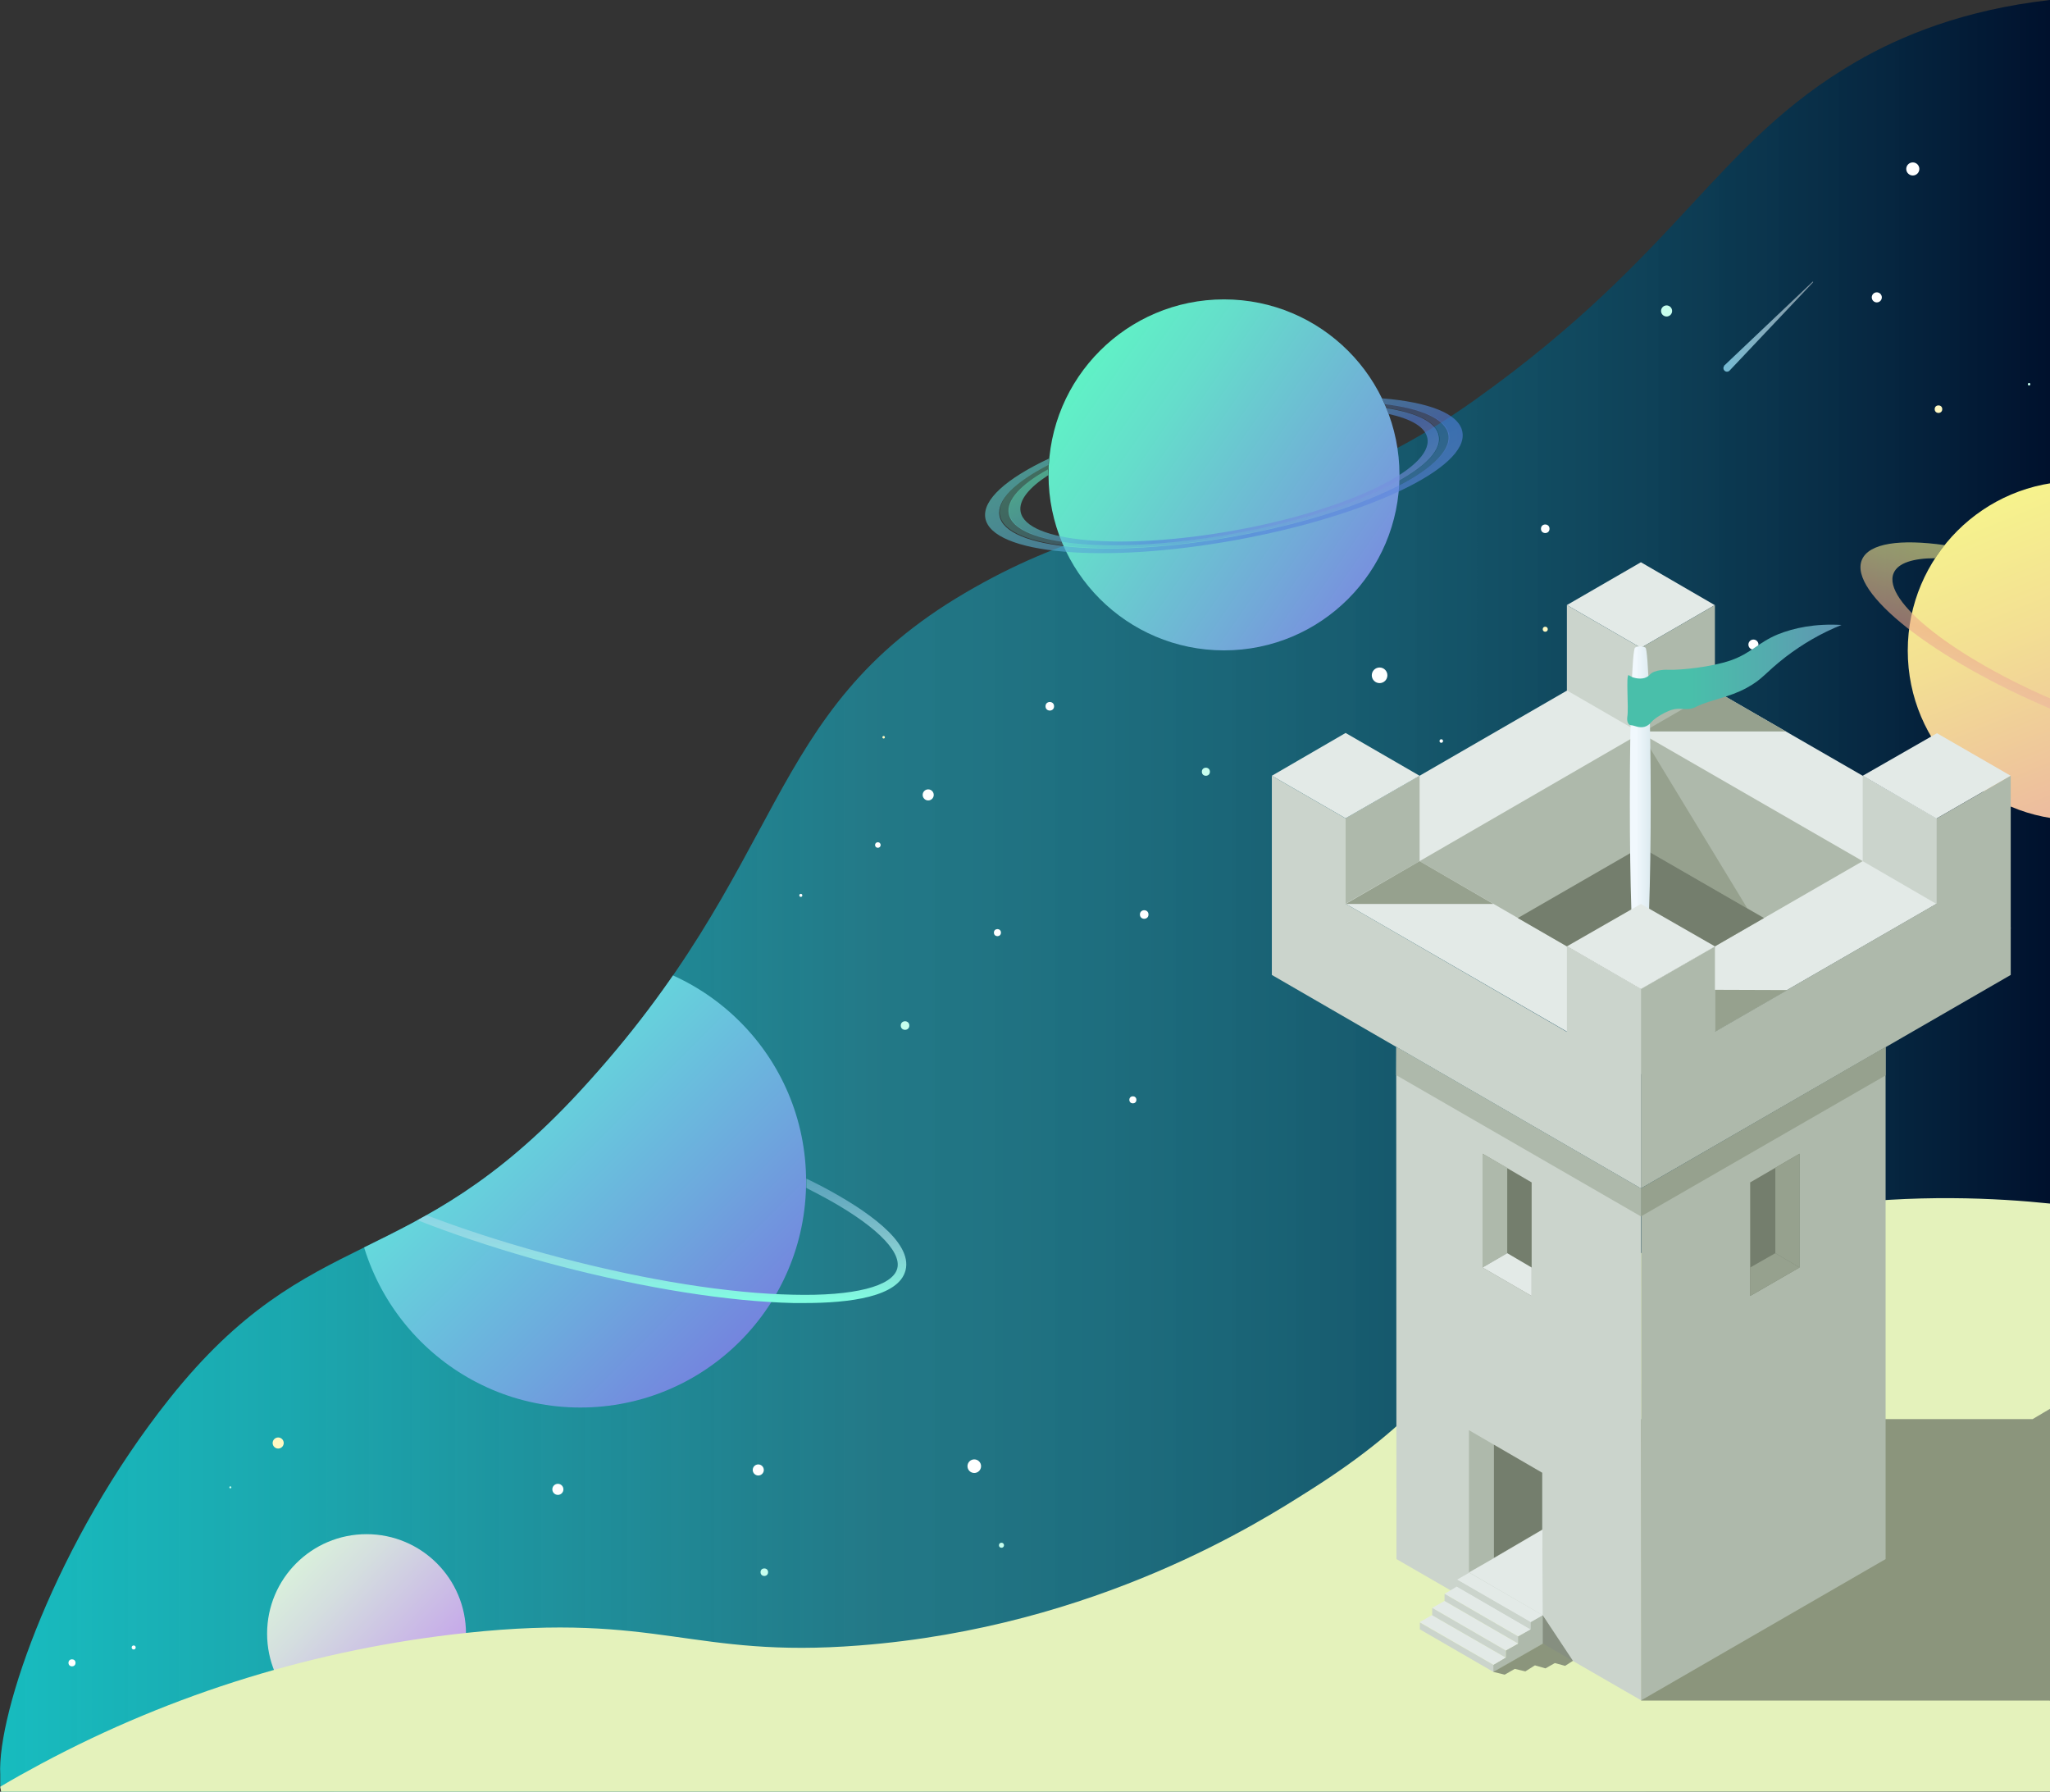 <?xml version="1.0" encoding="utf-8"?>
<!-- Generator: Adobe Illustrator 23.0.6, SVG Export Plug-In . SVG Version: 6.00 Build 0)  -->
<svg version="1.1" id="Calque_1" xmlns="http://www.w3.org/2000/svg" xmlns:xlink="http://www.w3.org/1999/xlink" x="0px" y="0px"
	 viewBox="0 0 814.3 711.6" style="enable-background:new 0 0 814.3 711.6;" xml:space="preserve">
<rect x="0" y="0" width="814.3" height="711.6" fill="#333333" stroke="none"/>
<style type="text/css">
	.st0{clip-path:url(#SVGID_2_);}
	.st1{fill:url(#SVGID_3_);}
	.st2{opacity:0.8;fill:url(#SVGID_4_);enable-background:new    ;}
	.st3{fill:none;}
	.st4{fill:#C7FFEE;}
	.st5{fill:#FFF9C2;}
	.st6{fill:#FFFFFF;}
	.st7{clip-path:url(#SVGID_6_);}
	.st8{fill:url(#SVGID_7_);}
	.st9{fill:url(#SVGID_8_);}
	.st10{fill:url(#SVGID_9_);}
	.st11{opacity:0.6;fill:url(#SVGID_10_);enable-background:new    ;}
	.st12{fill:url(#SVGID_11_);}
	.st13{fill:#E4F2BB;}
	.st14{opacity:0.8;fill:#747E6D;enable-background:new    ;}
	.st15{fill:#E3EAE7;}
	.st16{fill:#96A18E;}
	.st17{fill:#AEB9AB;}
	.st18{fill:#747E6D;}
	.st19{fill:#CBD4CC;}
	.st20{fill:url(#SVGID_12_);}
	.st21{fill:url(#SVGID_13_);}
	.st22{fill:url(#SVGID_14_);}
	.st23{fill:url(#SVGID_15_);}
	.st24{opacity:0.6;fill:url(#SVGID_16_);enable-background:new    ;}
	.st25{opacity:0.3;fill:url(#SVGID_17_);enable-background:new    ;}
	.st26{opacity:0.6;fill:url(#SVGID_18_);enable-background:new    ;}
</style>
<title>random barely visible rift4Fichier 2</title>
<g>
	<defs>
		<rect id="SVGID_1_" width="814.3" height="711.6"/>
	</defs>
	<clipPath id="SVGID_2_">
		<use xlink:href="#SVGID_1_"  style="overflow:visible;"/>
	</clipPath>
	<g class="st0">
		<g id="Calque_1-2">
			
				<linearGradient id="SVGID_3_" gradientUnits="userSpaceOnUse" x1="1591.48" y1="636.45" x2="2405.732" y2="636.45" gradientTransform="matrix(-1 0 0 1 2405.78 -116)">
				<stop  offset="6.766293e-07" style="stop-color:#00112D"/>
				<stop  offset="0.57" style="stop-color:#19A3BA;stop-opacity:0.62"/>
				<stop  offset="0.86" style="stop-color:#18B6BE;stop-opacity:0.89"/>
				<stop  offset="1" style="stop-color:#17BCBF"/>
			</linearGradient>
			<path class="st1" d="M0.1,707.3c0-0.8,0-1.7,0-2.5c-1.3-24.4,22.1-92.6,67.2-149.3c56.4-70.9,95.2-48.5,163-122
				c83.5-90.4,71.9-150.4,153-198c80.1-47,120.8-18.3,203-77c81.4-58.1,94.9-101.4,151-134C755.1,14.2,780,3.9,814.3,0v1040.9
				c-22.9-10-46.5-18.2-70.7-24.4c-97.8-25.7-125.5,15.6-217.1,0.2c-92.8-15.7-103.3-76-213.5-130.9
				c-89.5-44.6-117.8-9.9-195.8-56.2C49.8,789.6,1.4,728,0.1,708.8c0-0.2,0-0.3,0-0.4s0-0.3,0-0.5s0-0.1,0-0.1S0.1,707.5,0.1,707.3z
				"/>
			
				<linearGradient id="SVGID_4_" gradientUnits="userSpaceOnUse" x1="684.433" y1="245.723" x2="721.323" y2="245.723" gradientTransform="matrix(1 0 0 1 0 -116)">
				<stop  offset="0" style="stop-color:#8FDBF5"/>
				<stop  offset="2.000000e-02" style="stop-color:#91DCF5;stop-opacity:0.99"/>
				<stop  offset="0.69" style="stop-color:#E0F5FC;stop-opacity:0.71"/>
				<stop  offset="1" style="stop-color:#FFFFFF;stop-opacity:0.6"/>
			</linearGradient>
			<path class="st2" d="M685,145.1l35-33.2c0-0.1,0.1-0.1,0.2,0l0,0c0,0.1,0,0.1,0,0.2l-33.1,35c-0.5,0.6-1.4,0.7-2,0.2
				s-0.7-1.4-0.2-2C684.8,145.2,684.8,145.2,685,145.1C685,145.2,685,145.1,685,145.1z"/>
			<rect x="357.7" y="405.6" class="st3" width="3.5" height="3.5"/>
			<circle class="st4" cx="359.5" cy="407.3" r="1.7"/>
			<rect x="477.3" y="304.9" class="st3" width="3.3" height="3.3"/>
			<circle class="st4" cx="479" cy="306.5" r="1.6"/>
			<rect x="91" y="590.3" class="st3" width="0.8" height="0.8"/>
			<circle class="st4" cx="91.5" cy="590.7" r="0.4"/>
			<rect x="302.1" y="622.9" class="st3" width="2.9" height="2.9"/>
			<circle class="st4" cx="303.6" cy="624.4" r="1.5"/>
			<rect x="396.7" y="612.7" class="st3" width="2" height="2"/>
			<circle class="st4" cx="397.8" cy="613.7" r="1"/>
			<rect x="546.7" y="356.6" class="st3" width="4" height="4"/>
			<circle class="st4" cx="548.7" cy="358.6" r="2"/>
			<rect x="805.5" y="152.1" class="st3" width="1" height="1"/>
			<circle class="st4" cx="806" cy="152.6" r="0.5"/>
			<rect x="659.7" y="121.3" class="st3" width="4.4" height="4.4"/>
			<circle class="st4" cx="662" cy="123.5" r="2.2"/>
			<rect x="795" y="366.7" class="st3" width="3.7" height="3.7"/>
			<circle class="st5" cx="796.8" cy="368.6" r="1.9"/>
			<rect x="720.5" y="311.5" class="st3" width="0.9" height="0.9"/>
			<circle class="st5" cx="721" cy="311.9" r="0.5"/>
			<rect x="108.3" y="570.9" class="st3" width="4.4" height="4.4"/>
			<circle class="st5" cx="110.5" cy="573.1" r="2.2"/>
			<rect x="768.5" y="161" class="st3" width="3" height="3"/>
			<circle class="st5" cx="770" cy="162.5" r="1.5"/>
			<rect x="612.8" y="248.9" class="st3" width="2" height="2"/>
			<circle class="st5" cx="613.8" cy="249.9" r="1"/>
			<rect x="350.6" y="292.3" class="st3" width="1" height="1"/>
			<circle class="st5" cx="351" cy="292.8" r="0.5"/>
			<rect x="366.5" y="313.5" class="st3" width="4.4" height="4.4"/>
			<circle class="st6" cx="368.7" cy="315.7" r="2.2"/>
			<rect x="571.7" y="293.6" class="st3" width="1.4" height="1.4"/>
			<circle class="st6" cx="572.5" cy="294.3" r="0.7"/>
			<rect x="743.5" y="116.1" class="st3" width="4" height="4"/>
			<circle class="st6" cx="745.5" cy="118.1" r="2"/>
			<rect x="544.8" y="265.2" class="st3" width="6.1" height="6.1"/>
			<circle class="st6" cx="548" cy="268.2" r="3.1"/>
			<rect x="415.2" y="278.8" class="st3" width="3.5" height="3.5"/>
			<circle class="st6" cx="417" cy="280.5" r="1.7"/>
			<rect x="384.5" y="579.6" class="st3" width="5.4" height="5.4"/>
			<circle class="st6" cx="387" cy="582.3" r="2.7"/>
			<rect x="299.1" y="581.6" class="st3" width="4.4" height="4.3"/>
			<circle class="st6" cx="301.2" cy="583.8" r="2.2"/>
			<rect x="771.6" y="387.8" class="st3" width="3" height="3"/>
			<circle class="st6" cx="773.1" cy="389.3" r="1.5"/>
			<rect x="695.1" y="403.1" class="st3" width="3.3" height="3.3"/>
			<circle class="st6" cx="696.8" cy="404.7" r="1.7"/>
			<rect x="583" y="481" class="st3" width="3.5" height="3.5"/>
			<circle class="st6" cx="584.7" cy="482.7" r="1.7"/>
			<rect x="448.5" y="435.3" class="st3" width="2.9" height="2.9"/>
			<circle class="st6" cx="450" cy="436.8" r="1.4"/>
			<rect x="347.6" y="334.5" class="st3" width="2.2" height="2.2"/>
			<circle class="st6" cx="348.7" cy="335.6" r="1.1"/>
			<rect x="612" y="208.3" class="st3" width="3.4" height="3.4"/>
			<circle class="st6" cx="613.8" cy="210" r="1.7"/>
			<rect x="680" y="300.7" class="st3" width="2.5" height="2.5"/>
			<circle class="st6" cx="681.2" cy="301.9" r="1.3"/>
			<rect x="694.5" y="254" class="st3" width="4" height="4"/>
			<circle class="st6" cx="696.5" cy="256" r="2"/>
			<rect x="219.5" y="589.3" class="st3" width="4.4" height="4.4"/>
			<circle class="st6" cx="221.6" cy="591.5" r="2.2"/>
			<rect x="317.5" y="354.9" class="st3" width="1.3" height="1.3"/>
			<circle class="st6" cx="318.1" cy="355.6" r="0.6"/>
			<g>
				<g>
					<g>
						<g>
							<g>
								<g>
									<defs>
										<path id="SVGID_5_" d="M0.1,707.3c0-0.8,0-1.7,0-2.5c-1.3-24.4,22.1-92.6,67.2-149.3c56.4-70.9,95.2-48.5,163-122
											c83.5-90.4,71.9-150.4,153-198c80.1-47,120.8-18.3,203-77c81.4-58.1,94.9-101.4,151-134C755.1,14.2,780,3.9,814.3,0
											v1040.9c-22.9-10-46.5-18.2-70.7-24.4c-97.8-25.7-125.5,15.6-217.1,0.2c-92.8-15.7-103.3-76-213.5-130.9
											c-89.5-44.6-117.8-9.9-195.8-56.2C49.8,789.6,1.4,728,0.1,708.8c0-0.2,0-0.3,0-0.4s0-0.3,0-0.5s0-0.1,0-0.1
											S0.1,707.5,0.1,707.3z"/>
									</defs>
									<clipPath id="SVGID_6_">
										<use xlink:href="#SVGID_5_"  style="overflow:visible;"/>
									</clipPath>
									<g class="st7">
										
											<linearGradient id="SVGID_7_" gradientUnits="userSpaceOnUse" x1="293.939" y1="1406.369" x2="167.036" y2="1533.341" gradientTransform="matrix(1 0 0 -1 0 1939.08)">
											<stop  offset="0" style="stop-color:#7485DE"/>
											<stop  offset="0.3" style="stop-color:#6DA9DD"/>
											<stop  offset="0.77" style="stop-color:#64DDDC"/>
											<stop  offset="1" style="stop-color:#60F1DC"/>
										</linearGradient>
										<path class="st8" d="M230.5,559c49.6,0,89.7-40.2,89.7-89.8s-40.2-89.7-89.8-89.7c-49.5,0-89.7,40.2-89.7,89.7
											C140.8,518.8,181,559,230.5,559L230.5,559z"/>
										
											<linearGradient id="SVGID_8_" gradientUnits="userSpaceOnUse" x1="230.596" y1="1421.58" x2="230.596" y2="1514.674" gradientTransform="matrix(1 0 0 -1 0 1939.08)">
											<stop  offset="0" style="stop-color:#80FFE1"/>
											<stop  offset="0.27" style="stop-color:#A5E1E7;stop-opacity:0.73"/>
											<stop  offset="1" style="stop-color:#85A5FF;stop-opacity:0"/>
										</linearGradient>
										<path class="st9" d="M327.1,471.5c-2.2-1.1-4.4-2.3-6.8-3.4v3.7c1.8,0.9,3.5,1.8,5.2,2.7c21.2,11.2,32.8,22.2,30.9,29.3
											c-1.9,7.1-17.3,11-41.3,10.4c-25.5-0.5-58.1-5.7-92.1-14.6C147.7,480,101,452,104.6,438.1c1.7-6.7,15.3-10.5,37.3-10.5
											c2.9,0,5.9,0,9.1,0.2c0.6-1,0.7-2.3,1.4-3.1c-27.9-1.4-48.2,2.1-50.9,12.6c-5.2,19.9,57.3,49,120.8,65.5
											c34.2,8.9,67.1,14.1,92.9,14.7c1.4,0,2.9,0,4.4,0c17.7,0,37.4-2.4,40.1-13C362.6,493.1,343.6,480.3,327.1,471.5z"/>
										
											<linearGradient id="SVGID_9_" gradientUnits="userSpaceOnUse" x1="-1011.968" y1="946.835" x2="-1107.128" y2="851.675" gradientTransform="matrix(0.92 0.39 -0.39 0.92 2150.33 -156.341)">
											<stop  offset="0" style="stop-color:#ECB7A0"/>
											<stop  offset="0.61" style="stop-color:#F3DF93"/>
											<stop  offset="1" style="stop-color:#F6F38D"/>
										</linearGradient>
										<circle class="st10" cx="825.1" cy="258.4" r="67.3"/>
										
											<linearGradient id="SVGID_10_" gradientUnits="userSpaceOnUse" x1="235.815" y1="-347.412" x2="222.917" y2="-395.576" gradientTransform="matrix(0.837 0.547 -0.547 0.837 429.37 445.176)">
											<stop  offset="0" style="stop-color:#ECB7A0"/>
											<stop  offset="0.32" style="stop-color:#ECA88A"/>
											<stop  offset="0.34" style="stop-color:#ECAB8A"/>
											<stop  offset="0.78" style="stop-color:#F3DF8C"/>
											<stop  offset="1" style="stop-color:#F6F38D"/>
										</linearGradient>
										<path class="st11" d="M910.6,294.6c2.8-6.5-4.6-16.7-18.8-27.6c-0.1,0.8-0.2,1.6-0.3,2.4c-0.1,0.6-0.2,1.1-0.3,1.7
											c-0.2,0.8-0.3,1.5-0.5,2.3c6.2,6.3,9,11.9,7.3,16c-4.7,11-41.1,6.1-81.3-11s-69.2-39.8-64.5-50.8c1.7-4,7.7-5.9,16.5-5.9
											c0.4-0.7,0.9-1.3,1.3-1.9c0.3-0.5,0.7-0.9,1-1.4c0.5-0.6,1-1.3,1.5-1.9c-17.7-2.5-30.1-0.8-32.9,5.8
											c-5.5,12.9,28.4,39.5,75.6,59.5S905.2,307.5,910.6,294.6z"/>
										
											<linearGradient id="SVGID_11_" gradientUnits="userSpaceOnUse" x1="174.347" y1="791.89" x2="114.867" y2="735.84" gradientTransform="matrix(1 0 0 1 0 -116)">
											<stop  offset="0" style="stop-color:#C29BEC"/>
											<stop  offset="0.15" style="stop-color:#C6AAE9"/>
											<stop  offset="0.72" style="stop-color:#D4DEDF"/>
											<stop  offset="1" style="stop-color:#DAF2DB"/>
										</linearGradient>
										<circle class="st12" cx="145.6" cy="648.8" r="39.5"/>
									</g>
								</g>
							</g>
						</g>
					</g>
				</g>
			</g>
			<path class="st13" d="M814.3,1040.9V478c-41.2-4.3-131.7-7.2-208,43.5c-37.2,24.7-38.3,40.4-87,71c-17.6,11.1-83.3,53.7-178,61
				c-66.7,5.2-79.3-13.2-156-5c-59.2,6.3-116.5,23.9-169,52c-5.6,3-11,6-16.2,9.1c2.6,20,50.6,80.5,117,119.9
				c78,46.3,106.3,11.6,195.8,56.2c110.2,54.9,120.8,115.2,213.5,130.9c91.6,15.5,119.4-25.8,217.1-0.2
				C767.8,1022.7,791.5,1030.9,814.3,1040.9z"/>
			<g>
				<path class="st14" d="M815,559.1v51.5l0,0v65.3l-0.9-0.5H651.9l-0.1-111.8l0,0h155.6L815,559.1z"/>
				<polygon class="st15" points="651.8,257.3 505.2,342 651.8,426.7 798.7,342 				"/>
				<polygon class="st16" points="651.9,290.5 709.4,290.5 681.2,274.2 				"/>
				<polygon class="st17" points="651.8,392.8 651.8,345.8 651.5,291.3 651.8,291.2 739.9,342 				"/>
				<polygon class="st16" points="651.8,291.2 694.1,360.8 651.8,336.4 				"/>
				<polygon class="st17" points="651.7,392.8 563.9,342 651.5,291.3 				"/>
				<polygon class="st17" points="651.8,345.8 651.8,392.8 651.8,392.8 651.7,392.8 651.5,291.3 651.5,291.3 				"/>
				<polygon class="st17" points="651.8,345.8 651.8,392.8 651.8,392.8 651.7,392.8 651.5,291.3 651.5,291.3 				"/>
				<polygon class="st18" points="602.9,364.6 651.8,336.4 700.7,364.6 651.8,392.8 				"/>
				<polygon class="st15" points="563.9,308.1 534.5,325 505.2,308.1 534.5,291.1 				"/>
				<polygon class="st17" points="563.9,308.1 563.9,342 534.5,358.9 534.5,325 				"/>
				<polygon class="st15" points="681.2,240.3 651.8,257.3 622.4,240.3 622.4,240.3 651.8,223.3 681.1,240.3 				"/>
				<polygon class="st17" points="681.2,274.2 681.1,274.2 681.2,274.2 651.8,291.2 651.8,257.3 681.2,240.3 681.1,240.3 
					681.2,240.3 				"/>
				<polygon class="st19" points="651.8,257.3 651.8,291.2 622.4,274.2 622.4,274.2 622.4,240.3 				"/>
				
					<linearGradient id="SVGID_12_" gradientUnits="userSpaceOnUse" x1="308.536" y1="434.251" x2="316.692" y2="434.251" gradientTransform="matrix(1 0 0 1 338.9 -116)">
					<stop  offset="0.3" style="stop-color:#F1F8FD"/>
					<stop  offset="0.97" style="stop-color:#DDEBF0"/>
					<stop  offset="1" style="stop-color:#DCEAEF"/>
				</linearGradient>
				<path class="st20" d="M647.4,318.3c0,32.9,0.9,60.5,2.1,61.1c1.3,0.7,2.8,0.7,4.1,0c1.1-0.7,2.1-28.1,2.1-61.1s-1-60.5-2.1-61.1
					c-1.3-0.7-2.8-0.7-4.1,0C648.3,257.8,647.4,285.3,647.4,318.3z"/>
				
					<linearGradient id="SVGID_13_" gradientUnits="userSpaceOnUse" x1="307.284" y1="384.645" x2="392.47" y2="384.645" gradientTransform="matrix(1 0 0 1 338.9 -116)">
					<stop  offset="0.3" style="stop-color:#49BFAA"/>
					<stop  offset="0.66" style="stop-color:#54ABAE"/>
					<stop  offset="1" style="stop-color:#6194B2"/>
				</linearGradient>
				<path class="st21" d="M706.3,251.9c-8,3.3-10.6,7.5-18.9,10.4c-7.6,2.6-19.7,3.9-24.7,3.7c0,0-5.6-0.3-7.5,2.1
					c-0.1,0.1-0.2,0.3-0.4,0.4l-0.2,0.1c-1.7,1.3-4.5,1-6.3,0.3l-0.7-0.4c-0.5-0.2-0.7-0.4-0.7-0.4c-1.1,0.1,0.1,13.1-0.5,16.6
					c-0.1,0.8-0.1,1.7,0.3,2.5c0.2,0.3,0.4,0.6,0.7,0.7c0.4,0.1,0.7,0.2,1.1,0.2c1.3,0.4,2.4,0.7,3,0.7c1.3,0.1,2.4-0.2,3.4-1
					c0.4-0.3,0.7-0.6,1-1c1.8-2,5.6-3.9,6.4-4.2c4.2-2,6.1-0.6,9.1-1.1c1-0.2,1.9-0.5,2.7-1c5.8-2.7,12.7-3.5,19.7-7.3
					c6.6-3.6,7-5.7,15.5-12.3c6.8-5.2,14.2-9.5,22.2-12.7C720.8,247.6,712.6,249.4,706.3,251.9z"/>
				<polygon class="st15" points="798.7,308.1 769.2,325.1 739.9,308.1 769.4,291.2 				"/>
				<polygon class="st19" points="769.2,325.1 769.2,359 739.9,342 739.9,308.1 				"/>
				<polygon class="st17" points="769.2,325.1 769.2,358.9 681.2,409.7 681.2,375.8 681.1,375.8 681.2,375.9 651.8,392.8 
					651.8,426.7 651.8,472 798.7,387.2 798.7,342 798.7,308.1 				"/>
				<polygon class="st19" points="622.4,375.8 622.4,409.7 622.4,409.8 534.5,358.9 534.5,358.9 534.5,325 534.5,325 505.2,308.1 
					505.2,342 505.2,387.2 651.8,472 651.8,428.1 651.8,426.7 651.8,392.8 				"/>
				<polygon class="st17" points="749,619.2 749,415.9 651.9,472.1 651.9,675.3 				"/>
				<polygon class="st19" points="554.7,619.2 554.6,415.9 651.8,472.1 651.9,675.3 				"/>
				<polygon class="st18" points="695.2,469.6 695.2,514.7 714.8,503.4 714.8,458.2 				"/>
				<polygon class="st18" points="608.4,469.6 608.4,514.7 588.9,503.4 588.9,458.2 				"/>
				<polygon class="st16" points="705.2,497.7 714.8,503.4 714.8,458.2 705.2,463.8 				"/>
				<polygon class="st16" points="695.2,503.4 705.2,497.7 714.8,503.4 695.2,514.7 				"/>
				<polygon class="st17" points="598.7,497.7 588.9,503.4 588.9,458.2 598.7,463.8 				"/>
				<polygon class="st15" points="608.4,503.4 598.7,497.7 588.9,503.4 608.4,514.7 				"/>
				<path class="st18" d="M612.6,607.5l-19.3,11.3v-45.1l19.3,11.2C612.6,592.4,612.6,599.9,612.6,607.5z"/>
				<path class="st17" d="M593.3,618.8l-3,1.8l-6.8,3.9V568l9.8,5.7V618.8L593.3,618.8z"/>
				<polygon class="st17" points="612.8,641.5 612.8,652.8 593.2,664 593.2,661.2 598.1,658.3 598.2,658.4 598.2,655.6 598.2,655.5 
					602.4,653.1 602.5,653.1 603,652.8 603,652.7 603,652.7 603,649.9 608,647.1 608,644.2 				"/>
				<polygon class="st17" points="612.8,641.5 612.8,652.8 593.2,664 593.2,661.2 598.1,658.3 598.2,658.4 598.2,655.6 598.2,655.5 
					602.4,653.1 602.5,653.1 603,652.8 603,652.7 603,652.7 603,649.9 608,647.1 608,644.2 				"/>
				<path class="st15" d="M612.8,641.5l-4.9,2.8l-29.2-16.9l0,0l4.9-2.8l0,0l0,0L612.8,641.5z"/>
				<polygon class="st15" points="608,647.1 603,649.9 573.8,633 578.7,630.1 				"/>
				<polygon class="st15" points="603,652.7 603,652.7 602.5,653.1 602.4,653.1 598.1,655.5 568.9,638.6 568.9,641.5 598.1,658.3 
					593.2,661.2 564,644.3 564,644.2 568.9,641.4 568.9,638.6 573.8,635.8 				"/>
				<polygon class="st19" points="608,644.2 608,647.1 578.7,630.1 578.7,630.1 578.7,627.3 				"/>
				<polygon class="st19" points="603,649.9 603,649.9 603,649.9 603,652.7 573.8,635.8 573.8,635.8 573.8,633 573.8,633 				"/>
				<polygon class="st19" points="598.1,655.5 598.1,655.5 598.1,658.3 598.1,658.3 568.9,641.5 568.9,638.6 				"/>
				<path class="st19" d="M593.2,661.2v2.8L564,647.1l0,0l0,0l0,0l0,0v-2.7L593.2,661.2z"/>
				<polygon class="st16" points="749,415.8 749,427.1 651.8,483.1 651.8,472 				"/>
				<polygon class="st17" points="651.8,472 651.8,483.1 651.8,483.1 554.6,427 554.7,415.8 				"/>
				<polygon class="st15" points="681.2,375.9 651.8,392.8 622.4,375.8 622.4,375.8 622.5,375.8 651.8,359 681.1,375.8 				"/>
				<path class="st15" d="M612.8,641.5l-29.2-17l6.8-3.9l3-1.7l0,0l19.3-11.3C612.6,618.9,612.8,630.1,612.8,641.5z"/>
				
					<linearGradient id="SVGID_14_" gradientUnits="userSpaceOnUse" x1="251.457" y1="735.675" x2="254.492" y2="735.675" gradientTransform="matrix(1 0 0 1 338.9 -116)">
					<stop  offset="0.3" style="stop-color:#49BFAA"/>
					<stop  offset="0.66" style="stop-color:#54ABAE"/>
					<stop  offset="1" style="stop-color:#6194B2"/>
				</linearGradient>
				<polygon class="st22" points="593.3,618.8 593.3,618.8 590.3,620.6 				"/>
				<polygon class="st14" points="593.2,664 597.7,665.1 601.7,662.8 605.9,663.8 609.7,661.4 613.9,662.6 617.6,660.5 621.7,661.6 
					624.8,659.6 612.8,641.5 612.8,652.8 				"/>
				<polygon class="st16" points="534.5,359 593.2,359 563.9,342 				"/>
				<polygon class="st16" points="681.2,393.1 710,393.2 681.2,409.8 				"/>
			</g>
			
				<linearGradient id="SVGID_15_" gradientUnits="userSpaceOnUse" x1="-877.108" y1="1661.172" x2="-975.693" y2="1562.597" gradientTransform="matrix(0.984 -0.178 0.178 0.984 1111.6 -1562.184)">
				<stop  offset="0" style="stop-color:#7891DE"/>
				<stop  offset="0.22" style="stop-color:#72A9D8"/>
				<stop  offset="0.74" style="stop-color:#65DDCB"/>
				<stop  offset="1" style="stop-color:#60F1C6"/>
			</linearGradient>
			<circle class="st23" cx="486.2" cy="188.6" r="69.7"/>
			
				<linearGradient id="SVGID_16_" gradientUnits="userSpaceOnUse" x1="-902.213" y1="1677.836" x2="-951.023" y2="1545.186" gradientTransform="matrix(0.984 -0.178 0.178 0.984 1111.6 -1562.184)">
				<stop  offset="0" style="stop-color:#7891DE"/>
				<stop  offset="0.32" style="stop-color:#517FDE"/>
				<stop  offset="0.54" style="stop-color:#57A9D5"/>
				<stop  offset="0.85" style="stop-color:#5DDDCA"/>
				<stop  offset="1" style="stop-color:#60F1C6"/>
			</linearGradient>
			<path class="st24" d="M549,158.2c0.4,0.8,0.7,1.5,1,2.3c14.7,1.8,24.2,5.9,25.3,12.1c2.4,13.4-35.5,31.5-84.8,40.4
				s-91.1,5.2-93.5-8.2c-1.1-6.2,6.3-13.4,19.5-20.2c0-0.8,0.1-1.7,0.2-2.5c-16.8,7.9-26.6,16.4-25.3,23.7
				c2.6,14.3,47.1,18.2,99.4,8.7s92.7-28.7,90.1-42.9C579.7,164.3,567.5,159.7,549,158.2z"/>
			
				<linearGradient id="SVGID_17_" gradientUnits="userSpaceOnUse" x1="-912.777" y1="1648.374" x2="-939.679" y2="1575.243" gradientTransform="matrix(0.984 -0.178 0.178 0.984 1111.6 -1562.184)">
				<stop  offset="0" style="stop-color:#7891DE"/>
				<stop  offset="0.32" style="stop-color:#517FDE"/>
				<stop  offset="0.54" style="stop-color:#57A9D5"/>
				<stop  offset="0.85" style="stop-color:#5DDDCA"/>
				<stop  offset="1" style="stop-color:#60F1C6"/>
			</linearGradient>
			<path class="st25" d="M550.1,160.4c0.2,0.5,0.5,1.1,0.7,1.6c12.2,1.9,20,5.7,20.9,11.1c2.3,12.9-34,30.2-81.2,38.7
				s-87.3,5-89.6-7.9c-1-5.4,5-11.7,15.7-17.7c0-0.6,0-1.2,0.1-1.8c-13.2,6.8-20.6,14-19.5,20.2c2.4,13.4,44.3,17.1,93.6,8.2
				s87.2-27,84.8-40.4C574.3,166.3,564.8,162.2,550.1,160.4z"/>
			
				<linearGradient id="SVGID_18_" gradientUnits="userSpaceOnUse" x1="-918.17" y1="1642.873" x2="-934.688" y2="1581.22" gradientTransform="matrix(0.984 -0.178 0.178 0.984 1111.6 -1562.184)">
				<stop  offset="0" style="stop-color:#7891DE"/>
				<stop  offset="0.32" style="stop-color:#517FDE"/>
				<stop  offset="0.54" style="stop-color:#57A9D5"/>
				<stop  offset="0.85" style="stop-color:#5DDDCA"/>
				<stop  offset="1" style="stop-color:#60F1C6"/>
			</linearGradient>
			<path class="st26" d="M550.7,162.1c0.3,0.7,0.6,1.5,0.9,2.3c9,2,14.6,5.2,15.4,9.7c2.2,12.2-32.2,28.6-76.8,36.6
				s-82.6,4.7-84.8-7.5c-0.8-4.5,3.3-9.5,11-14.5c0-0.8,0-1.6,0-2.4c-10.8,6-16.7,12.3-15.7,17.7c2.3,12.9,42.5,16.4,89.6,7.9
				s83.6-25.9,81.2-38.7C570.7,167.8,563,164,550.7,162.1z"/>
			<rect x="757.2" y="64.5" class="st3" width="5.1" height="5.1"/>
			<circle class="st6" cx="759.8" cy="67.1" r="2.6"/>
			<rect x="452.8" y="361.6" class="st3" width="3.3" height="3.3"/>
			<circle class="st6" cx="454.5" cy="363.2" r="1.7"/>
			<rect x="27.2" y="659" class="st3" width="2.8" height="2.8"/>
			<circle class="st6" cx="28.6" cy="660.4" r="1.4"/>
			<rect x="394.8" y="369" class="st3" width="2.8" height="2.8"/>
			<circle class="st6" cx="396.2" cy="370.4" r="1.4"/>
			<rect x="52.3" y="653.5" class="st3" width="1.6" height="1.6"/>
			<circle class="st6" cx="53.1" cy="654.3" r="0.8"/>
		</g>
	</g>
</g>
</svg>
